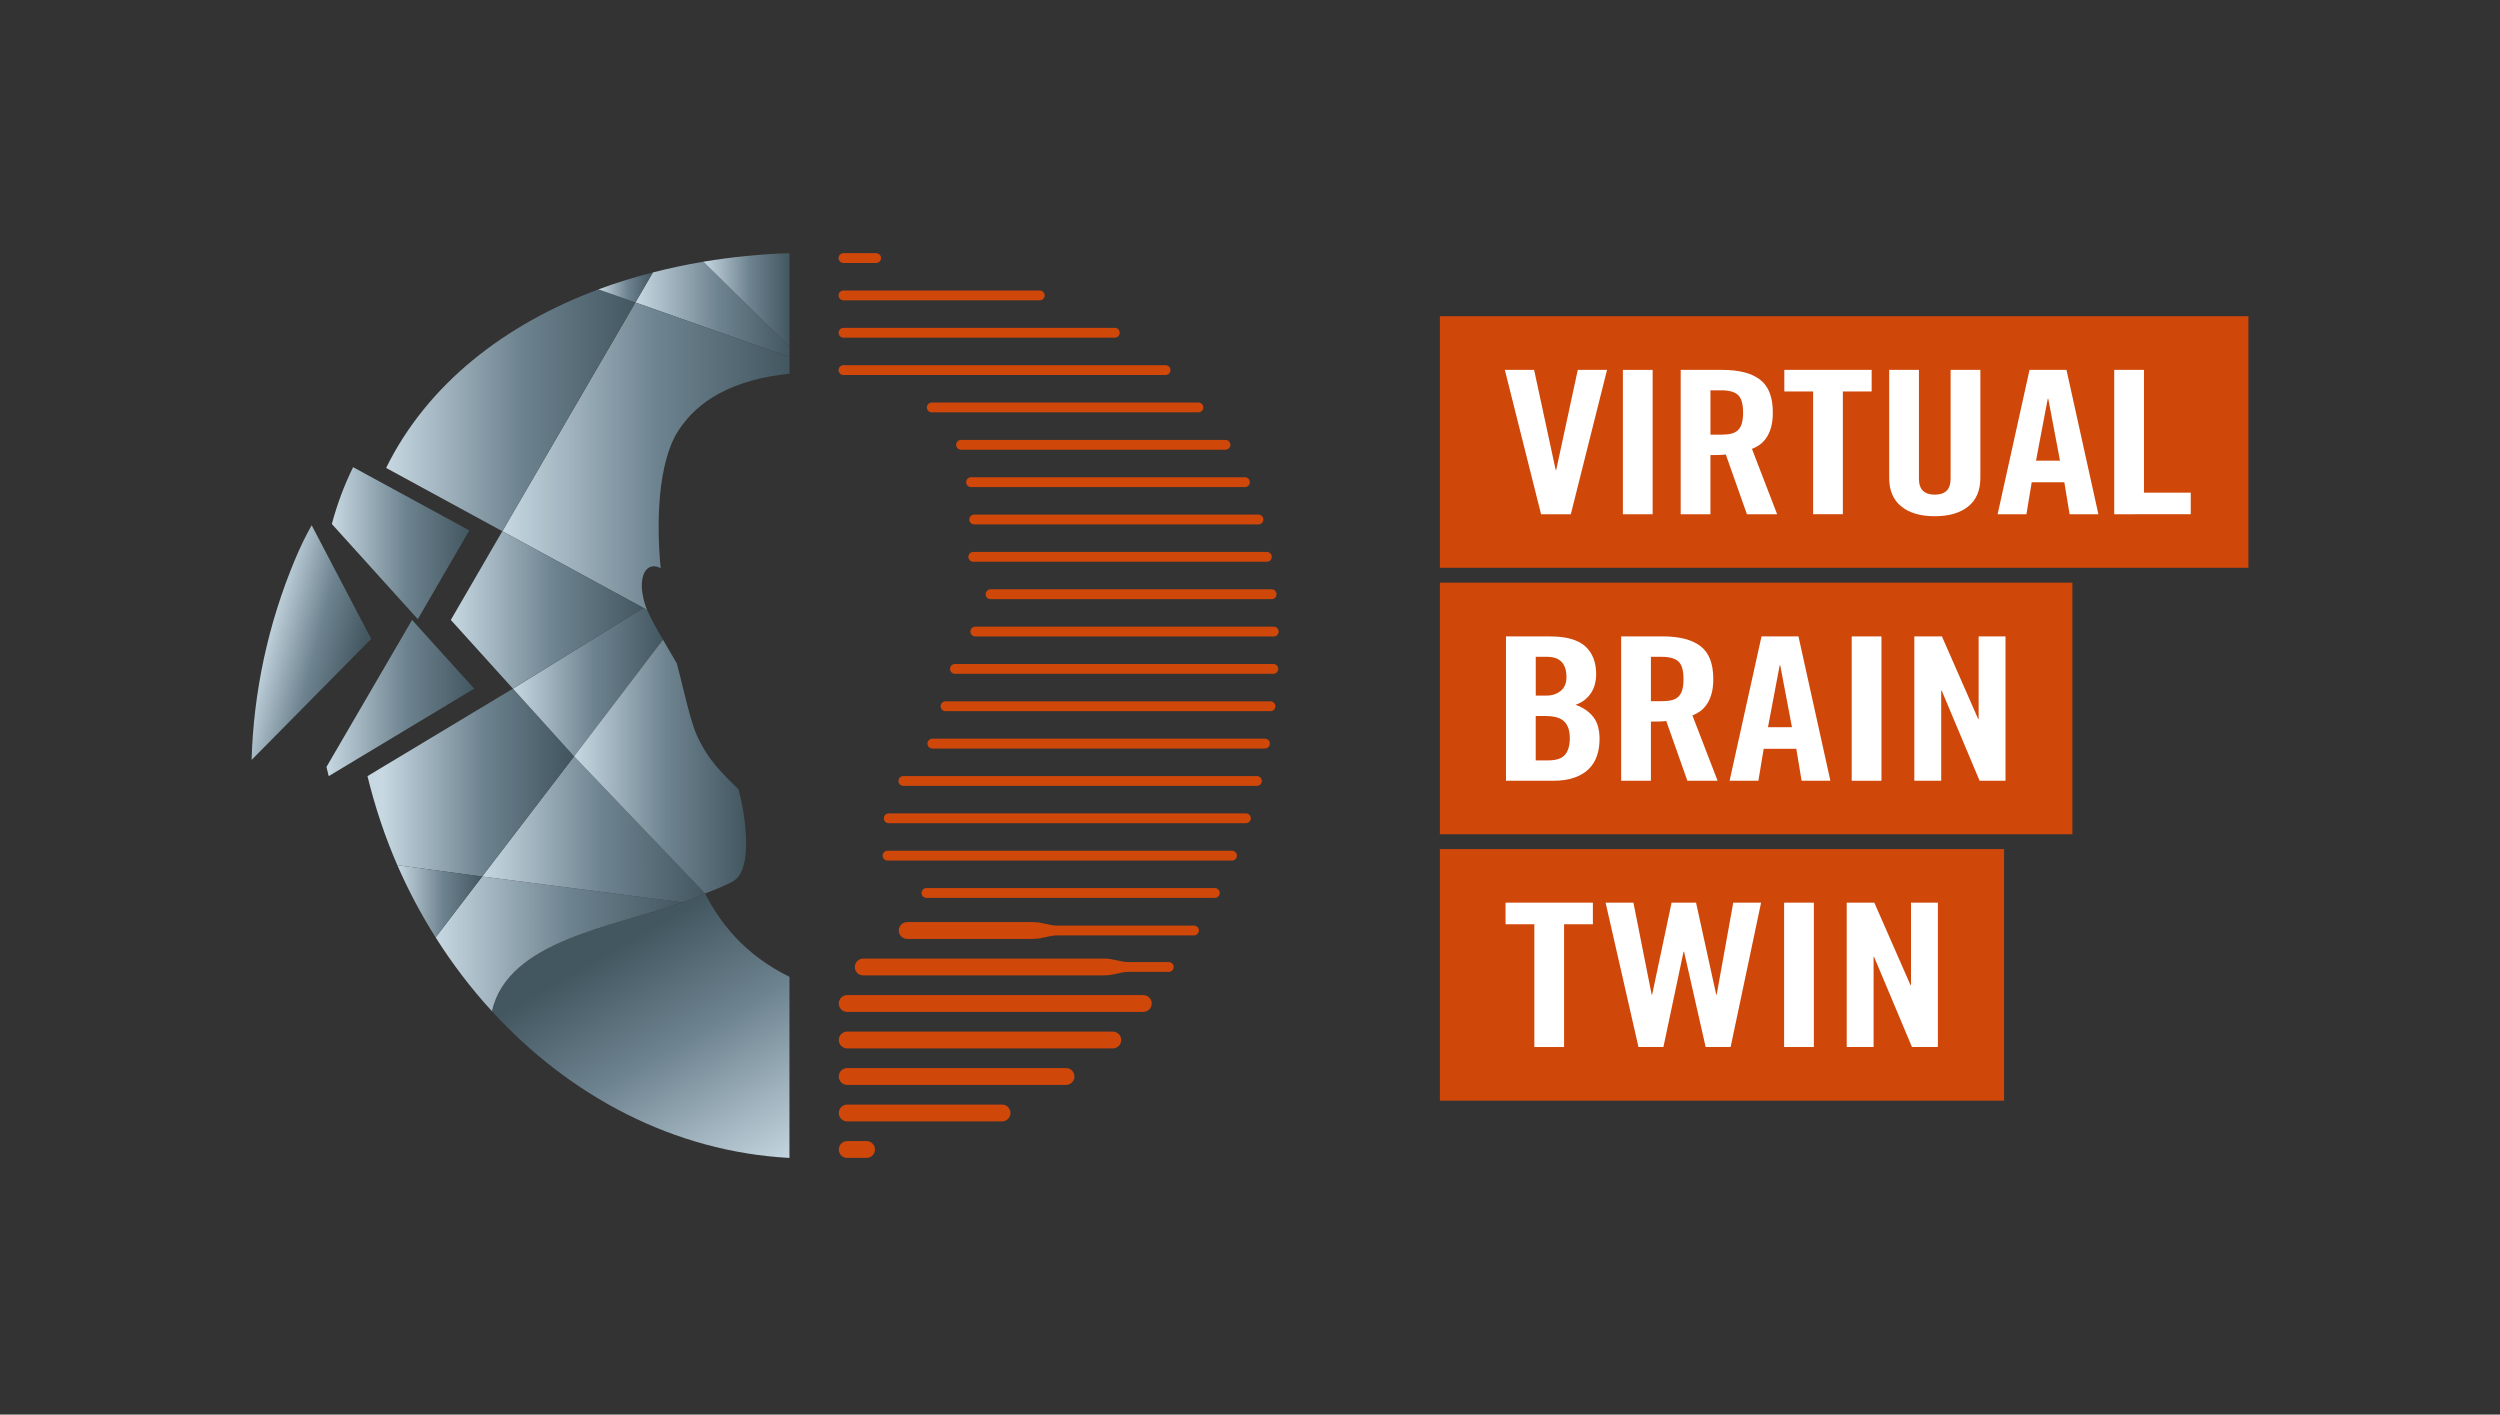 <?xml version="1.0" encoding="utf-8"?>
<!-- Generator: Adobe Illustrator 27.5.0, SVG Export Plug-In . SVG Version: 6.00 Build 0)  -->
<svg version="1.1" xmlns="http://www.w3.org/2000/svg" xmlns:xlink="http://www.w3.org/1999/xlink" x="0px" y="0px"
	 width="144.769px" height="81.917px" viewBox="0 0 144.769 81.917" style="enable-background:new 0 0 144.769 81.917;"
	 xml:space="preserve">
<rect x="0" y="0" width="144.769" height="81.917" fill="#333333" stroke="none"/>
<g id="Ebene_2">
</g>
<g id="Ebene_1">
</g>
<g id="Ebene_3">
</g>
<g id="Abdecker">
	<g>
		
			<linearGradient id="SVGID_00000026844893630530780540000016553342221794804152_" gradientUnits="userSpaceOnUse" x1="34.943" y1="53.8" x2="43.516" y2="68.744">
			<stop  offset="0.077" style="stop-color:#435761"/>
			<stop  offset="0.461" style="stop-color:#6D838F"/>
			<stop  offset="1" style="stop-color:#C7D8E2"/>
		</linearGradient>
		<path style="fill:url(#SVGID_00000026844893630530780540000016553342221794804152_);" d="M40.828,51.74
			c-3.847,1.788-11.314,2.256-12.341,6.817c4.517,4.935,10.556,8.138,17.228,8.496V56.565C43.021,55.24,41.656,53.346,40.828,51.74z
			"/>
		
			<linearGradient id="SVGID_00000183233290378183149870000012155626308065016226_" gradientUnits="userSpaceOnUse" x1="25.227" y1="54.657" x2="39.539" y2="54.657">
			<stop  offset="4.514761e-04" style="stop-color:#C7D8E2"/>
			<stop  offset="0.539" style="stop-color:#6D838F"/>
			<stop  offset="1" style="stop-color:#435761"/>
		</linearGradient>
		<path style="fill:url(#SVGID_00000183233290378183149870000012155626308065016226_);" d="M39.539,52.254l-11.619-1.497
			l-2.693,3.527c0.967,1.531,2.058,2.964,3.26,4.273l0,0c0,0,0,0,0,0C29.408,54.463,35.515,53.666,39.539,52.254z"/>
		
			<linearGradient id="SVGID_00000067922536431820462820000005525052106785244046_" gradientUnits="userSpaceOnUse" x1="27.919" y1="48.025" x2="40.828" y2="48.025">
			<stop  offset="0" style="stop-color:#C7D8E2"/>
			<stop  offset="0.539" style="stop-color:#6D838F"/>
			<stop  offset="1" style="stop-color:#435761"/>
		</linearGradient>
		<path style="fill:url(#SVGID_00000067922536431820462820000005525052106785244046_);" d="M40.828,51.74l-7.584-7.943l-5.324,6.96
			l11.619,1.497C39.999,52.092,40.433,51.923,40.828,51.74L40.828,51.74z"/>
		<rect x="83.381" y="18.311" style="fill:#D0470A;" width="46.819" height="14.569"/>
		<rect x="83.381" y="33.74" style="fill:#D0470A;" width="36.627" height="14.569"/>
		<rect x="83.381" y="49.169" style="fill:#D0470A;" width="32.671" height="14.569"/>
		<g>
			<path style="fill:#FFFFFF;" d="M91.365,21.42h1.695l-2.098,8.359h-1.722l-2.098-8.359h1.695l1.25,5.8h0.028L91.365,21.42z"/>
			<path style="fill:#FFFFFF;" d="M93.977,29.779V21.42H95.7v8.359H93.977z"/>
			<path style="fill:#FFFFFF;" d="M99.048,29.779h-1.723V21.42h2.418c0.963,0,1.69,0.189,2.181,0.567
				c0.491,0.378,0.736,1.011,0.736,1.899c0,0.34-0.035,0.629-0.104,0.868c-0.069,0.239-0.162,0.442-0.278,0.608
				c-0.116,0.166-0.246,0.299-0.389,0.4c-0.143,0.1-0.289,0.178-0.438,0.232l1.459,3.786h-1.75l-1.223-3.462
				c-0.111,0.016-0.248,0.025-0.41,0.029c-0.162,0.004-0.322,0.006-0.48,0.006V29.779z M99.048,25.171h0.612
				c0.231,0,0.428-0.019,0.59-0.058c0.162-0.039,0.294-0.108,0.396-0.208c0.102-0.1,0.176-0.233,0.223-0.4
				c0.046-0.166,0.069-0.372,0.069-0.619c0-0.494-0.097-0.832-0.292-1.013c-0.194-0.181-0.523-0.272-0.986-0.272h-0.612V25.171z"/>
			<path style="fill:#FFFFFF;" d="M104.994,22.67h-1.668v-1.25h5.057v1.25h-1.668v7.108h-1.722V22.67z"/>
			<path style="fill:#FFFFFF;" d="M109.398,21.42h1.723v6.31c0,0.61,0.306,0.915,0.917,0.915c0.612,0,0.917-0.305,0.917-0.915v-6.31
				h1.723v6.252c0,0.725-0.234,1.277-0.702,1.655c-0.468,0.378-1.114,0.567-1.938,0.567s-1.471-0.189-1.938-0.567
				c-0.468-0.378-0.702-0.93-0.702-1.655V21.42z"/>
			<path style="fill:#FFFFFF;" d="M117.345,29.779h-1.668l1.848-8.359h2.14l1.848,8.359h-1.667l-0.306-1.852h-1.889L117.345,29.779z
				 M117.9,26.676h1.389l-0.68-3.589h-0.028L117.9,26.676z"/>
			<path style="fill:#FFFFFF;" d="M122.429,29.779V21.42h1.723v7.108h2.709v1.25H122.429z"/>
		</g>
		<g>
			<path style="fill:#FFFFFF;" d="M87.208,36.854h2.556c0.926,0,1.602,0.189,2.028,0.567c0.426,0.378,0.639,0.926,0.639,1.644
				c0,0.177-0.023,0.357-0.069,0.538c-0.046,0.181-0.118,0.349-0.215,0.504c-0.097,0.154-0.222,0.293-0.375,0.417
				c-0.153,0.124-0.331,0.22-0.535,0.289c0.445,0.162,0.787,0.398,1.028,0.706c0.241,0.309,0.361,0.734,0.361,1.274
				c0,0.347-0.048,0.668-0.146,0.961c-0.097,0.294-0.252,0.548-0.466,0.764c-0.213,0.216-0.491,0.386-0.833,0.509
				c-0.343,0.124-0.76,0.185-1.25,0.185h-2.723V36.854z M88.931,40.28h0.625c0.324,0,0.597-0.091,0.82-0.272
				c0.222-0.181,0.334-0.446,0.334-0.793c0-0.787-0.375-1.181-1.125-1.181h-0.653V40.28z M88.931,44.032h0.722
				c0.463,0,0.787-0.108,0.973-0.324c0.185-0.216,0.278-0.537,0.278-0.961c0-0.432-0.107-0.754-0.32-0.966
				c-0.213-0.213-0.579-0.318-1.098-0.318h-0.556V44.032z"/>
			<path style="fill:#FFFFFF;" d="M95.6,45.212h-1.723v-8.359h2.418c0.963,0,1.69,0.189,2.181,0.567
				c0.491,0.378,0.736,1.011,0.736,1.899c0,0.34-0.035,0.629-0.104,0.868c-0.069,0.239-0.162,0.442-0.278,0.608
				c-0.116,0.166-0.246,0.299-0.389,0.4c-0.144,0.1-0.29,0.177-0.438,0.232l1.459,3.785h-1.751l-1.222-3.461
				c-0.111,0.016-0.248,0.025-0.41,0.029c-0.162,0.004-0.322,0.006-0.479,0.006V45.212z M95.6,40.605h0.611
				c0.231,0,0.428-0.02,0.59-0.058c0.162-0.039,0.294-0.108,0.396-0.208c0.102-0.1,0.176-0.233,0.222-0.4
				c0.046-0.166,0.069-0.372,0.069-0.619c0-0.494-0.097-0.832-0.292-1.013c-0.194-0.181-0.523-0.273-0.986-0.273H95.6V40.605z"/>
			<path style="fill:#FFFFFF;" d="M101.824,45.212h-1.667l1.848-8.359h2.14l1.848,8.359h-1.667l-0.306-1.852h-1.889L101.824,45.212z
				 M102.379,42.11h1.389l-0.681-3.589h-0.028L102.379,42.11z"/>
			<path style="fill:#FFFFFF;" d="M107.228,45.212v-8.359h1.723v8.359H107.228z"/>
			<path style="fill:#FFFFFF;" d="M110.854,45.212v-8.359h1.598l2.098,4.781h0.028v-4.781h1.556v8.359h-1.5l-2.195-5.221h-0.028
				v5.221H110.854z"/>
		</g>
		<g>
			<path style="fill:#FFFFFF;" d="M88.851,53.521h-1.668v-1.25h5.057v1.25h-1.668v7.109h-1.722V53.521z"/>
			<path style="fill:#FFFFFF;" d="M96.797,52.271h1.417l1.167,5.325h0.028l0.959-5.325h1.612l-1.764,8.359H98.77l-1.251-5.522
				h-0.028l-1.167,5.522H94.88l-1.904-8.359h1.612l1.056,5.325h0.028L96.797,52.271z"/>
			<path style="fill:#FFFFFF;" d="M103.313,60.63v-8.359h1.723v8.359H103.313z"/>
			<path style="fill:#FFFFFF;" d="M106.939,60.63v-8.359h1.598l2.098,4.781h0.027v-4.781h1.556v8.359h-1.5l-2.195-5.221h-0.028
				v5.221H106.939z"/>
		</g>
		<path style="fill:#D0470A;" d="M66.207,58.597H49.058c-0.269,0-0.487-0.218-0.487-0.487c0-0.269,0.218-0.487,0.487-0.487h17.148
			c0.269,0,0.487,0.218,0.487,0.487C66.694,58.379,66.476,58.597,66.207,58.597z"/>
		<path style="fill:#D0470A;" d="M64.44,60.711H49.058c-0.269,0-0.487-0.218-0.487-0.487c0-0.269,0.218-0.487,0.487-0.487H64.44
			c0.269,0,0.487,0.218,0.487,0.487C64.927,60.493,64.709,60.711,64.44,60.711z"/>
		<path style="fill:#D0470A;" d="M61.733,62.824H49.058c-0.269,0-0.487-0.218-0.487-0.487c0-0.269,0.218-0.487,0.487-0.487h12.675
			c0.269,0,0.487,0.218,0.487,0.487C62.221,62.606,62.003,62.824,61.733,62.824z"/>
		<path style="fill:#D0470A;" d="M58.027,64.938h-8.969c-0.269,0-0.487-0.218-0.487-0.487s0.218-0.487,0.487-0.487h8.969
			c0.269,0,0.487,0.218,0.487,0.487S58.296,64.938,58.027,64.938z"/>
		<path style="fill:#D0470A;" d="M50.18,67.051h-1.121c-0.269,0-0.487-0.218-0.487-0.487c0-0.269,0.218-0.487,0.487-0.487h1.121
			c0.269,0,0.487,0.218,0.487,0.487C50.667,66.833,50.449,67.051,50.18,67.051z"/>
		<path style="fill:#D0470A;" d="M50.734,15.228h-1.891c-0.157,0-0.284-0.127-0.284-0.284s0.127-0.284,0.284-0.284h1.891
			c0.157,0,0.284,0.127,0.284,0.284S50.891,15.228,50.734,15.228z"/>
		<path style="fill:#D0470A;" d="M60.212,17.391H48.843c-0.157,0-0.284-0.127-0.284-0.284c0-0.157,0.127-0.284,0.284-0.284h11.368
			c0.157,0,0.284,0.127,0.284,0.284C60.496,17.263,60.369,17.391,60.212,17.391z"/>
		<path style="fill:#D0470A;" d="M64.555,19.553H48.843c-0.157,0-0.284-0.127-0.284-0.284s0.127-0.284,0.284-0.284h15.712
			c0.157,0,0.284,0.127,0.284,0.284S64.712,19.553,64.555,19.553z"/>
		<path style="fill:#D0470A;" d="M67.496,21.716H48.843c-0.157,0-0.284-0.127-0.284-0.284c0-0.157,0.127-0.284,0.284-0.284h18.653
			c0.157,0,0.284,0.127,0.284,0.284C67.78,21.589,67.653,21.716,67.496,21.716z"/>
		<path style="fill:#D0470A;" d="M69.398,23.879H53.957c-0.157,0-0.284-0.127-0.284-0.284c0-0.157,0.127-0.284,0.284-0.284h15.442
			c0.157,0,0.284,0.127,0.284,0.284C69.682,23.752,69.555,23.879,69.398,23.879z"/>
		<path style="fill:#D0470A;" d="M70.964,26.042H55.651c-0.157,0-0.284-0.127-0.284-0.284c0-0.157,0.127-0.284,0.284-0.284h15.313
			c0.157,0,0.284,0.127,0.284,0.284C71.248,25.915,71.121,26.042,70.964,26.042z"/>
		<path style="fill:#D0470A;" d="M72.091,28.205h-15.86c-0.157,0-0.284-0.127-0.284-0.284c0-0.157,0.127-0.284,0.284-0.284h15.86
			c0.157,0,0.284,0.127,0.284,0.284C72.375,28.077,72.248,28.205,72.091,28.205z"/>
		<path style="fill:#D0470A;" d="M72.873,30.367H56.412c-0.157,0-0.284-0.127-0.284-0.284c0-0.157,0.127-0.284,0.284-0.284h16.462
			c0.157,0,0.284,0.127,0.284,0.284C73.158,30.24,73.03,30.367,72.873,30.367z"/>
		<path style="fill:#D0470A;" d="M73.363,32.53H56.361c-0.157,0-0.284-0.127-0.284-0.284c0-0.157,0.127-0.284,0.284-0.284h17.001
			c0.157,0,0.284,0.127,0.284,0.284C73.647,32.403,73.52,32.53,73.363,32.53z"/>
		<path style="fill:#D0470A;" d="M73.638,34.693H57.36c-0.157,0-0.284-0.127-0.284-0.284s0.127-0.284,0.284-0.284h16.278
			c0.157,0,0.284,0.127,0.284,0.284S73.795,34.693,73.638,34.693z"/>
		<path style="fill:#D0470A;" d="M73.758,36.856H56.476c-0.157,0-0.284-0.127-0.284-0.284s0.127-0.284,0.284-0.284h17.282
			c0.157,0,0.284,0.127,0.284,0.284S73.915,36.856,73.758,36.856z"/>
		<path style="fill:#D0470A;" d="M73.737,39.018H55.299c-0.157,0-0.284-0.127-0.284-0.284c0-0.157,0.127-0.284,0.284-0.284h18.438
			c0.157,0,0.284,0.127,0.284,0.284C74.021,38.891,73.894,39.018,73.737,39.018z"/>
		<path style="fill:#D0470A;" d="M73.571,41.181H54.753c-0.157,0-0.284-0.127-0.284-0.284c0-0.157,0.127-0.284,0.284-0.284h18.818
			c0.157,0,0.284,0.127,0.284,0.284C73.855,41.054,73.728,41.181,73.571,41.181z"/>
		<path style="fill:#D0470A;" d="M73.252,43.344H53.989c-0.157,0-0.284-0.127-0.284-0.284c0-0.157,0.127-0.284,0.284-0.284h19.263
			c0.157,0,0.284,0.127,0.284,0.284C73.537,43.217,73.409,43.344,73.252,43.344z"/>
		<path style="fill:#D0470A;" d="M72.784,45.507H52.312c-0.157,0-0.284-0.127-0.284-0.284s0.127-0.284,0.284-0.284h20.471
			c0.157,0,0.284,0.127,0.284,0.284S72.941,45.507,72.784,45.507z"/>
		<path style="fill:#D0470A;" d="M72.149,47.67H51.464c-0.157,0-0.284-0.127-0.284-0.284s0.127-0.284,0.284-0.284h20.685
			c0.157,0,0.284,0.127,0.284,0.284S72.306,47.67,72.149,47.67z"/>
		<path style="fill:#D0470A;" d="M71.343,49.832h-19.95c-0.157,0-0.284-0.127-0.284-0.284s0.127-0.284,0.284-0.284h19.95
			c0.157,0,0.284,0.127,0.284,0.284S71.5,49.832,71.343,49.832z"/>
		<path style="fill:#D0470A;" d="M70.349,51.995h-16.7c-0.157,0-0.284-0.127-0.284-0.284c0-0.157,0.127-0.284,0.284-0.284h16.7
			c0.157,0,0.284,0.127,0.284,0.284C70.633,51.868,70.506,51.995,70.349,51.995z"/>
		
			<linearGradient id="SVGID_00000054984294002663740980000004783687865110929036_" gradientUnits="userSpaceOnUse" x1="36.795" y1="17.913" x2="45.717" y2="17.913">
			<stop  offset="0" style="stop-color:#C7D8E2"/>
			<stop  offset="0.539" style="stop-color:#6D838F"/>
			<stop  offset="1" style="stop-color:#435761"/>
		</linearGradient>
		<path style="fill:url(#SVGID_00000054984294002663740980000004783687865110929036_);" d="M45.717,20.672v-0.585l-2.459-2.43
			l-2.531-2.501c-0.989,0.166-1.964,0.374-2.92,0.62l-1.012,1.739L45.717,20.672z"/>
		
			<linearGradient id="SVGID_00000019642541763944025410000014234531171059934398_" gradientUnits="userSpaceOnUse" x1="40.727" y1="17.374" x2="45.717" y2="17.374">
			<stop  offset="0" style="stop-color:#C7D8E2"/>
			<stop  offset="0.539" style="stop-color:#6D838F"/>
			<stop  offset="1" style="stop-color:#435761"/>
		</linearGradient>
		<path style="fill:url(#SVGID_00000019642541763944025410000014234531171059934398_);" d="M40.727,15.155l4.99,4.931v-5.426
			C44.032,14.715,42.361,14.881,40.727,15.155z"/>
		
			<linearGradient id="SVGID_00000010298295708563605240000000214485283093520033_" gradientUnits="userSpaceOnUse" x1="18.904" y1="40.422" x2="27.459" y2="40.422">
			<stop  offset="0" style="stop-color:#C7D8E2"/>
			<stop  offset="0.539" style="stop-color:#6D838F"/>
			<stop  offset="1" style="stop-color:#435761"/>
		</linearGradient>
		<path style="fill:url(#SVGID_00000010298295708563605240000000214485283093520033_);" d="M18.904,44.414
			c0.04,0.178,0.089,0.353,0.132,0.53l8.423-5.066l-3.596-3.979L18.904,44.414z"/>
		
			<linearGradient id="SVGID_00000080192938243965861000000013694584702543102142_" gradientUnits="userSpaceOnUse" x1="22.165" y1="45.318" x2="32.883" y2="45.318">
			<stop  offset="0" style="stop-color:#C7D8E2"/>
			<stop  offset="0.539" style="stop-color:#6D838F"/>
			<stop  offset="0.998" style="stop-color:#435761"/>
		</linearGradient>
		<path style="fill:url(#SVGID_00000080192938243965861000000013694584702543102142_);" d="M23.009,50.101l4.91,0.656l5.324-6.96
			l-3.541-3.919l-8.423,5.066C21.717,46.731,22.291,48.454,23.009,50.101z"/>
		
			<linearGradient id="SVGID_00000052793885679875604710000008738472861244841887_" gradientUnits="userSpaceOnUse" x1="759.27" y1="203.067" x2="765.029" y2="203.067" gradientTransform="matrix(0.968 0.249 -0.249 0.968 -669.085 -349.006)">
			<stop  offset="0" style="stop-color:#C7D8E2"/>
			<stop  offset="0.539" style="stop-color:#6D838F"/>
			<stop  offset="1" style="stop-color:#435761"/>
		</linearGradient>
		<path style="fill:url(#SVGID_00000052793885679875604710000008738472861244841887_);" d="M18.048,30.416
			c-0.338,0.602-0.647,1.233-0.926,1.895c-1.623,3.848-2.44,7.814-2.552,11.694l6.926-7.009L18.048,30.416z"/>
		
			<linearGradient id="SVGID_00000033341275878225986090000006308440895078797962_" gradientUnits="userSpaceOnUse" x1="29.089" y1="26.419" x2="45.717" y2="26.419">
			<stop  offset="0" style="stop-color:#C7D8E2"/>
			<stop  offset="0.539" style="stop-color:#6D838F"/>
			<stop  offset="1" style="stop-color:#435761"/>
		</linearGradient>
		<path style="fill:url(#SVGID_00000033341275878225986090000006308440895078797962_);" d="M38.26,32.906
			c-0.25-2.485-0.197-6.105,1.032-7.985c1.114-1.705,3.094-2.932,6.418-3.281c0.002,0,0.004,0,0.007-0.001v-0.967l-8.922-3.157
			l-7.706,13.247l8.169,4.441l0.221,0.122c-0.187-0.419-0.313-0.988-0.314-1.395C37.166,32.888,37.73,32.603,38.26,32.906z"/>
		
			<linearGradient id="SVGID_00000163788198401829555910000010878477741488803246_" gradientUnits="userSpaceOnUse" x1="29.703" y1="39.5" x2="38.391" y2="39.5">
			<stop  offset="0" style="stop-color:#C7D8E2"/>
			<stop  offset="0.539" style="stop-color:#6D838F"/>
			<stop  offset="1" style="stop-color:#435761"/>
		</linearGradient>
		<path style="fill:url(#SVGID_00000163788198401829555910000010878477741488803246_);" d="M29.703,39.878l3.541,3.919l5.147-6.754
			c-0.328-0.565-0.706-1.226-0.911-1.718l-0.221-0.122L29.703,39.878z"/>
		
			<linearGradient id="SVGID_00000030454172642847194170000013172010707451895986_" gradientUnits="userSpaceOnUse" x1="33.243" y1="44.391" x2="43.207" y2="44.391">
			<stop  offset="0" style="stop-color:#C7D8E2"/>
			<stop  offset="0.539" style="stop-color:#6D838F"/>
			<stop  offset="1" style="stop-color:#435761"/>
		</linearGradient>
		<path style="fill:url(#SVGID_00000030454172642847194170000013172010707451895986_);" d="M42.771,45.715
			c-0.119-0.117-0.3-0.295-0.415-0.409c-0.864-0.859-1.512-1.603-2.024-2.775c-0.401-0.917-0.846-3.074-1.145-4.125
			c-0.189-0.32-0.376-0.638-0.558-0.954c-0.073-0.126-0.154-0.265-0.238-0.409l-5.147,6.754l7.584,7.943l0,0
			c0.636-0.244,1.188-0.475,1.578-0.679C43.71,50.379,43.107,46.988,42.771,45.715z"/>
		
			<linearGradient id="SVGID_00000024713023446914690270000007657100492547119787_" gradientUnits="userSpaceOnUse" x1="23.009" y1="52.193" x2="27.919" y2="52.193">
			<stop  offset="0" style="stop-color:#C7D8E2"/>
			<stop  offset="0.539" style="stop-color:#6D838F"/>
			<stop  offset="1" style="stop-color:#435761"/>
		</linearGradient>
		<path style="fill:url(#SVGID_00000024713023446914690270000007657100492547119787_);" d="M23.009,50.101
			c0.637,1.461,1.381,2.859,2.217,4.183l2.693-3.527L23.009,50.101z"/>
		
			<linearGradient id="SVGID_00000100354531004384640110000009384783146165755537_" gradientUnits="userSpaceOnUse" x1="22.359" y1="23.76" x2="36.795" y2="23.76">
			<stop  offset="0" style="stop-color:#C7D8E2"/>
			<stop  offset="0.539" style="stop-color:#6D838F"/>
			<stop  offset="1" style="stop-color:#435761"/>
		</linearGradient>
		<path style="fill:url(#SVGID_00000100354531004384640110000009384783146165755537_);" d="M29.089,30.761l7.706-13.247
			l-2.143-0.756c-5.402,2.013-9.894,5.464-12.293,10.339L29.089,30.761z"/>
		
			<linearGradient id="SVGID_00000059286964819771137530000014814059914380534154_" gradientUnits="userSpaceOnUse" x1="34.651" y1="16.645" x2="37.806" y2="16.645">
			<stop  offset="0" style="stop-color:#C7D8E2"/>
			<stop  offset="0.539" style="stop-color:#6D838F"/>
			<stop  offset="1" style="stop-color:#435761"/>
		</linearGradient>
		<path style="fill:url(#SVGID_00000059286964819771137530000014814059914380534154_);" d="M36.795,17.514l1.012-1.739
			c-1.078,0.278-2.134,0.601-3.155,0.982L36.795,17.514z"/>
		
			<linearGradient id="SVGID_00000179609201649228431230000004564354892025851022_" gradientUnits="userSpaceOnUse" x1="26.093" y1="35.32" x2="37.258" y2="35.32">
			<stop  offset="0" style="stop-color:#C7D8E2"/>
			<stop  offset="0.539" style="stop-color:#6D838F"/>
			<stop  offset="0.998" style="stop-color:#435761"/>
		</linearGradient>
		<polygon style="fill:url(#SVGID_00000179609201649228431230000004564354892025851022_);" points="26.106,35.899 26.093,35.884 
			26.106,35.899 29.703,39.878 37.258,35.203 29.089,30.761 		"/>
		
			<linearGradient id="SVGID_00000122711945821835217710000006838095837926325174_" gradientUnits="userSpaceOnUse" x1="19.215" y1="31.453" x2="27.177" y2="31.453">
			<stop  offset="0" style="stop-color:#C7D8E2"/>
			<stop  offset="0.539" style="stop-color:#6D838F"/>
			<stop  offset="1" style="stop-color:#435761"/>
		</linearGradient>
		<path style="fill:url(#SVGID_00000122711945821835217710000006838095837926325174_);" d="M27.177,30.716L27.177,30.716
			l-6.73-3.664c-0.521,1.059-0.924,2.15-1.231,3.291c0.013,0.015,4.967,5.498,4.979,5.512L27.177,30.716z"/>
		<path style="fill:#D0470A;" d="M69.142,53.599h-7.759h-0.157c-0.503,0-0.812-0.198-1.418-0.202v-0.001h-7.275
			c-0.269,0-0.487,0.218-0.487,0.487c0,0.269,0.218,0.487,0.487,0.487h7.074l0,0c0.041,0,0.123,0,0.181,0c0,0,0,0,0,0h0.02v-0.001
			c0.606-0.005,0.915-0.202,1.418-0.202h0.157h7.759c0.157,0,0.284-0.127,0.284-0.284C69.426,53.726,69.298,53.599,69.142,53.599z"
			/>
		<path style="fill:#D0470A;" d="M67.684,55.712h-2.172h-0.157c-0.503,0-0.812-0.198-1.418-0.202v-0.001h-13.95
			c-0.269,0-0.487,0.218-0.487,0.487c0,0.269,0.218,0.487,0.487,0.487h13.748l0,0c0.041,0,0.123,0,0.181,0c0,0,0,0,0,0h0.02v-0.001
			c0.606-0.005,0.915-0.202,1.418-0.202h0.157h2.172c0.157,0,0.284-0.127,0.284-0.284S67.841,55.712,67.684,55.712z"/>
	</g>
</g>
</svg>
